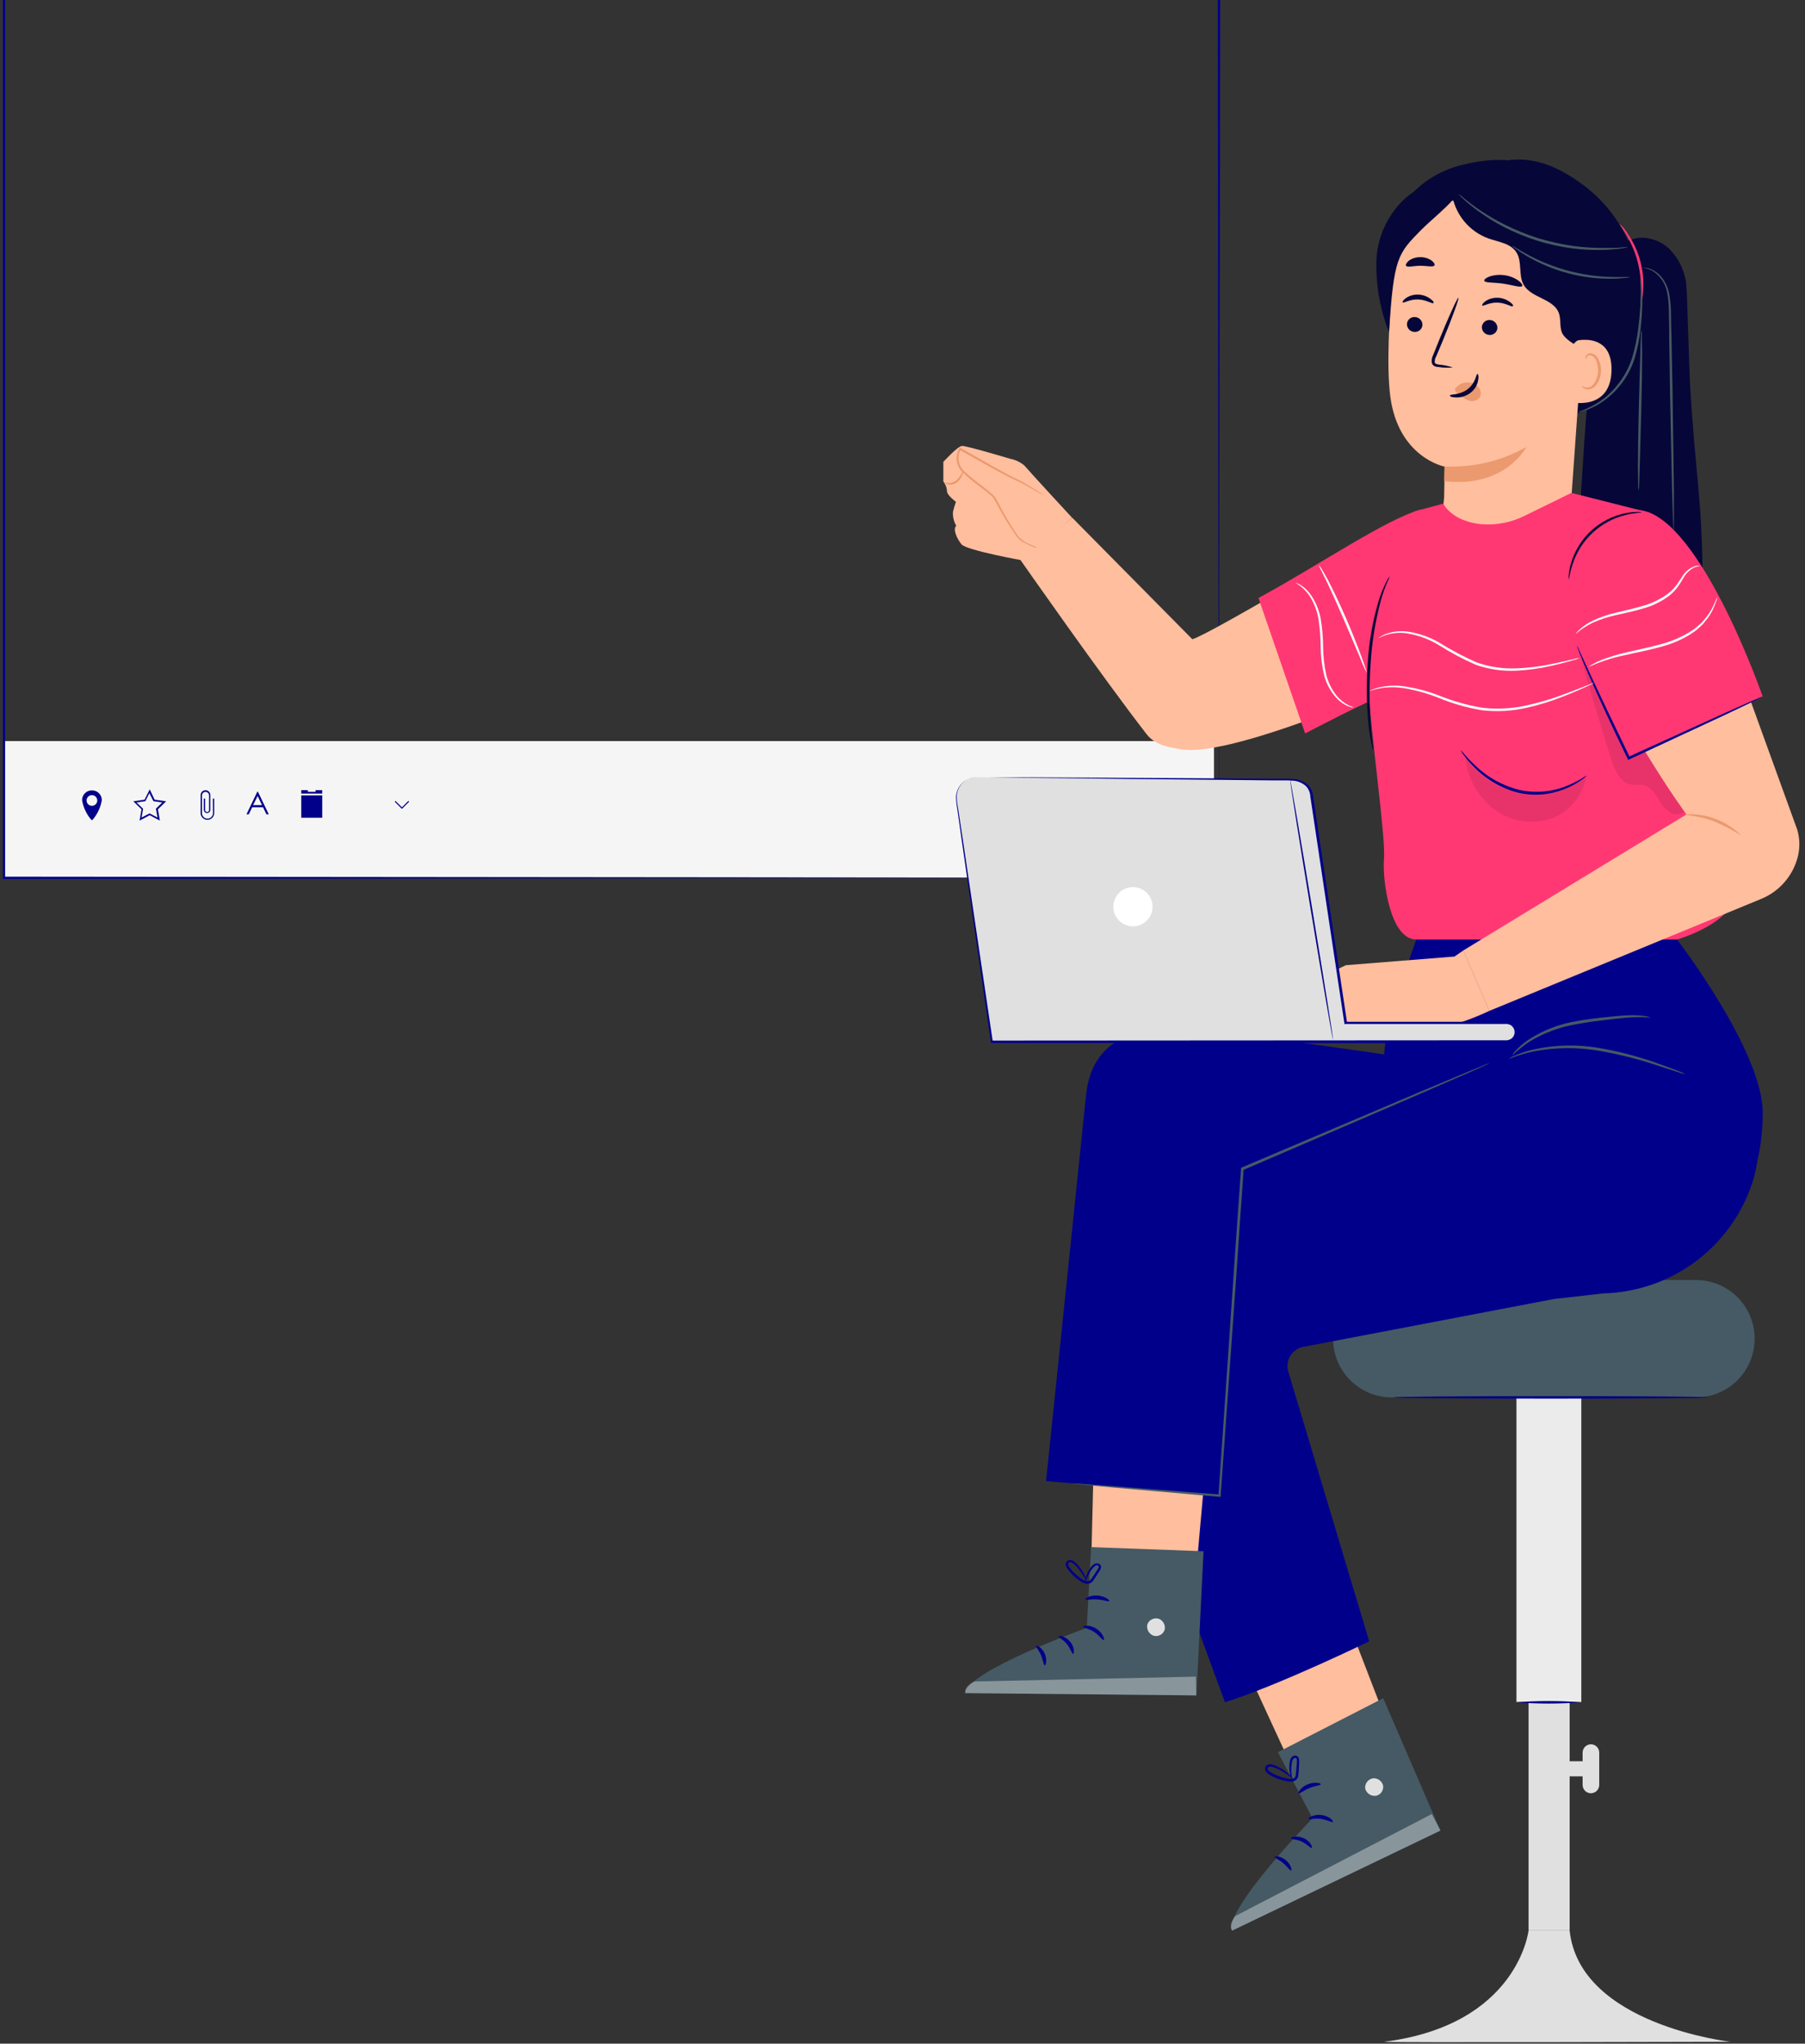 <svg width="440" height="498" viewBox="0 0 440 498" fill="none" xmlns="http://www.w3.org/2000/svg" xmlns:xlink="http://www.w3.org/1999/xlink">
<rect x="0" y="0" width="440" height="498" fill="#333333" stroke="none"/>
<path d="M295.927,180.59L0.813,180.59L0.813,213.906L295.927,213.906L295.927,180.59Z" fill="#F5F5F5"/>
<path d="M61.479,196.707L64.119,196.707L64.948,198.435L65.516,198.435L62.876,192.93L62.722,192.93L60.082,198.435L60.65,198.435L61.479,196.707ZM62.805,193.96L63.871,196.197L61.692,196.197L62.805,193.96Z" fill="#01008A"/>
<path d="M22.62,192.609L22.206,192.609C21.607,192.651 21.047,192.919 20.638,193.359C20.229,193.798 20.002,194.377 20.004,194.977C20.298,196.725 21.059,198.361 22.206,199.713C22.206,199.713 22.36,199.997 22.62,199.713C23.767,198.361 24.528,196.725 24.823,194.977C24.824,194.377 24.597,193.798 24.189,193.359C23.78,192.919 23.219,192.651 22.62,192.609L22.62,192.609ZM22.407,196.363C22.149,196.363 21.897,196.286 21.683,196.142C21.468,195.999 21.301,195.794 21.203,195.556C21.105,195.317 21.08,195.055 21.131,194.802C21.182,194.549 21.307,194.317 21.491,194.135C21.674,193.953 21.907,193.83 22.161,193.781C22.414,193.733 22.676,193.76 22.914,193.86C23.152,193.961 23.354,194.13 23.496,194.345C23.638,194.561 23.712,194.814 23.71,195.072C23.71,195.412 23.575,195.739 23.336,195.98C23.096,196.222 22.771,196.359 22.431,196.363L22.407,196.363Z" fill="#01008A"/>
<path d="M51.914,198.151C51.914,198.506 51.773,198.846 51.522,199.097C51.271,199.348 50.93,199.489 50.576,199.489C50.221,199.489 49.881,199.348 49.63,199.097C49.379,198.846 49.238,198.506 49.238,198.151L49.238,193.829C49.238,193.6 49.329,193.38 49.491,193.218C49.653,193.056 49.873,192.965 50.102,192.965C50.331,192.965 50.551,193.056 50.713,193.218C50.875,193.38 50.966,193.6 50.966,193.829L50.966,197.488C50.943,197.596 50.883,197.694 50.797,197.765C50.711,197.836 50.604,197.876 50.493,197.878C50.38,197.876 50.271,197.837 50.183,197.766C50.095,197.695 50.034,197.597 50.007,197.488L50.007,194.599L49.688,194.599L49.688,197.298L49.688,197.429C49.716,197.62 49.811,197.795 49.956,197.923C50.101,198.051 50.287,198.124 50.481,198.127C50.674,198.121 50.859,198.048 51.003,197.921C51.148,197.793 51.244,197.619 51.274,197.429L51.274,197.358C51.275,197.338 51.275,197.318 51.274,197.298L51.274,193.746C51.274,193.432 51.149,193.131 50.927,192.909C50.705,192.687 50.404,192.563 50.09,192.563C49.776,192.563 49.475,192.687 49.253,192.909C49.031,193.131 48.906,193.432 48.906,193.746L48.906,198.269C48.947,198.681 49.14,199.062 49.446,199.34C49.752,199.618 50.15,199.772 50.564,199.773C50.977,199.774 51.375,199.621 51.68,199.342C51.985,199.064 52.174,198.681 52.209,198.269L52.209,198.269L52.209,194.599L51.89,194.599L51.914,198.151Z" fill="#01008A"/>
<path d="M37.682,194.858L36.498,192.348L35.255,194.858L32.496,195.26L34.497,197.214L34.023,199.96L36.498,198.658L38.972,199.96L38.499,197.214L40.5,195.26L37.682,194.858ZM38.392,199.226L36.451,198.208L34.509,199.226L34.864,197.178L34.864,197.072L33.278,195.544L35.444,195.225L36.415,193.259L37.386,195.225L39.552,195.544L38.096,196.965L38.013,197.048L38.392,199.226Z" fill="#01008A"/>
<path d="M78.552,193.82L73.438,193.82L73.438,199.267L78.552,199.267L78.552,193.82Z" fill="#01008A"/>
<path d="M75.048,192.539L75.048,192.953L76.93,192.953L76.93,192.539L78.54,192.539L78.54,193.38L73.438,193.38L73.438,192.539L75.048,192.539Z" fill="#01008A"/>
<path d="M97.979,196.731L99.542,195.168L99.731,195.357L97.979,197.11L96.215,195.357L96.404,195.168L97.979,196.731Z" fill="#01008A"/>
<path d="M297.111,213.898C297.111,211.838 297.005,129.506 296.863,-0.528L297.111,-0.279L0.944,-0.22L1.252,-0.528C1.252,76.346 1.252,149.254 1.252,213.898L0.968,213.626L297.159,213.898L0.968,214.182L0.695,214.182L0.695,213.898C0.695,149.254 0.695,76.346 0.695,-0.528L0.695,-0.836L1.027,-0.836L297.193,-0.836L297.443,-0.836L297.443,-0.587C297.205,129.482 297.111,211.838 297.111,213.898Z" fill="#01008A"/>
<path d="M387.812,429.176L380.969,429.176L380.969,432.858L387.812,432.858L387.812,429.176Z" fill="#E0E0E0"/>
<path d="M385.47,336.379L369.664,336.379L369.664,414.769L385.47,414.769L385.47,336.379Z" fill="#EBEBEB"/>
<path d="M413.434,340.511L339.247,340.511C335.457,340.511 331.823,339.005 329.143,336.325C326.463,333.645 324.957,330.01 324.957,326.22L324.957,326.22C324.955,324.343 325.324,322.483 326.041,320.748C326.759,319.013 327.811,317.436 329.138,316.108C330.466,314.779 332.041,313.726 333.776,313.007C335.511,312.288 337.37,311.918 339.247,311.918L413.434,311.918C415.312,311.918 417.171,312.288 418.906,313.007C420.64,313.726 422.216,314.779 423.543,316.108C424.87,317.436 425.923,319.013 426.64,320.748C427.358,322.483 427.726,324.343 427.725,326.22L427.725,326.22C427.725,328.097 427.355,329.955 426.637,331.689C425.919,333.423 424.866,334.998 423.539,336.325C422.212,337.652 420.637,338.705 418.903,339.423C417.169,340.141 415.311,340.511 413.434,340.511Z" fill="#455A64"/>
<path d="M382.63,414.766L372.613,414.766L372.613,470.412L382.63,470.412L382.63,414.766Z" fill="#E0E0E0"/>
<path d="M337.447,497.538C335.482,497.787 421.851,497.538 421.851,497.538C421.851,497.538 385.007,493.418 382.627,470.414L372.611,470.414C372.611,470.414 370.089,493.383 337.447,497.538Z" fill="#E0E0E0"/>
<path d="M416.372,340.511C416.372,340.677 399.216,340.819 378.059,340.819C356.902,340.819 339.746,340.677 339.746,340.511C339.746,340.345 356.902,340.203 378.059,340.203C399.216,340.203 416.372,340.345 416.372,340.511Z" fill="#01008A"/>
<path d="M385.459,414.816C380.155,415.225 374.828,415.225 369.523,414.816C374.831,414.405 380.163,414.405 385.471,414.816L385.459,414.816Z" fill="#01008A"/>
<path d="M387.814,436.977C387.279,436.977 386.766,436.766 386.386,436.388C386.007,436.011 385.792,435.499 385.789,434.965L385.789,427.068C385.792,426.532 386.006,426.018 386.385,425.639C386.764,425.26 387.278,425.046 387.814,425.043L387.814,425.043C388.35,425.046 388.863,425.26 389.242,425.639C389.621,426.018 389.835,426.532 389.838,427.068L389.838,434.941C389.84,435.208 389.789,435.472 389.688,435.719C389.586,435.966 389.438,436.191 389.249,436.38C389.061,436.569 388.838,436.72 388.591,436.822C388.345,436.925 388.081,436.977 387.814,436.977Z" fill="#E0E0E0"/>
<path d="M229.957,112.549C229.957,112.549 233.426,108.749 234.48,108.666C235.533,108.583 246.319,111.815 246.319,111.815C247.57,112.052 248.737,112.611 249.705,113.437C250.676,114.621 261.344,126.165 261.344,126.165L249.504,136.607C249.504,136.607 235.605,134.109 234.397,132.653C233.189,131.196 232.218,128.864 233.106,128.13C232.508,127.106 232.228,125.927 232.301,124.744C232.496,123.91 232.737,123.088 233.023,122.281C233.023,122.281 230.928,120.778 230.845,119.736C230.819,119.174 230.683,118.622 230.442,118.114L229.957,117.309L229.957,112.549Z" fill="#FFBE9D"/>
<path d="M234.798,114.814C234.857,114.814 234.798,115.181 234.608,115.714C234.336,116.425 233.883,117.053 233.294,117.537C232.984,117.777 232.625,117.947 232.243,118.035C231.861,118.122 231.464,118.126 231.08,118.046C230.488,117.892 230.251,117.572 230.299,117.537C230.346,117.501 230.63,117.655 231.139,117.703C231.806,117.734 232.463,117.533 232.998,117.134C233.522,116.693 233.959,116.16 234.289,115.56C234.549,115.086 234.727,114.79 234.798,114.814Z" fill="#EB996E"/>
<path d="M254.417,120.743L248.758,117.191L234.266,109.543C234.266,109.543 231.389,112.337 236.255,116.363L242.246,121.098C242.246,121.098 247.574,130.866 248.711,131.576C250.788,132.558 252.914,133.431 255.08,134.193L254.417,120.743Z" fill="#FFBE9D"/>
<path d="M255.636,134.462C255.437,134.449 255.241,134.405 255.056,134.332C254.677,134.226 254.12,134.072 253.41,133.823C252.7,133.574 251.847,133.278 250.876,132.84C250.356,132.615 249.85,132.358 249.361,132.071C248.79,131.749 248.29,131.314 247.893,130.792C246.077,128.25 244.443,125.584 243.003,122.812L242.34,121.628C242.122,121.255 241.833,120.929 241.488,120.669C240.813,120.077 240.055,119.485 239.309,118.917C237.701,117.754 236.164,116.496 234.704,115.152C233.906,114.411 233.388,113.418 233.237,112.339C233.086,111.261 233.311,110.164 233.875,109.232L233.993,109.055L234.194,109.173C239.984,112.441 244.98,115.424 248.757,117.177C250.592,118.183 251.989,119.083 252.948,119.687L254.049,120.409C254.18,120.492 254.303,120.588 254.416,120.693C254.27,120.643 254.131,120.576 254.002,120.492L252.818,119.841C251.824,119.272 250.391,118.408 248.556,117.473C244.743,115.803 239.7,112.855 233.91,109.611L234.218,109.54C233.724,110.343 233.539,111.298 233.697,112.228C233.855,113.204 234.315,114.107 235.011,114.809C236.462,116.125 237.98,117.366 239.558,118.526C240.315,119.118 241.061,119.71 241.76,120.302C241.938,120.459 242.108,120.625 242.269,120.8C242.436,120.976 242.583,121.171 242.707,121.38C242.92,121.782 243.145,122.161 243.358,122.564C244.76,125.325 246.342,127.99 248.094,130.543C248.852,131.441 249.82,132.136 250.912,132.568C251.859,133.018 252.7,133.349 253.398,133.622L254.997,134.214C255.215,134.283 255.428,134.366 255.636,134.462L255.636,134.462Z" fill="#EB996E"/>
<path d="M411.955,93.178C411.753,89.626 411.315,72.554 411.102,69.949C410.885,66.391 409.353,63.04 406.804,60.548C404.223,58.18 400.21,57.115 397.049,58.666C396.02,58.927 395.078,59.456 394.32,60.198C393.561,60.94 393.011,61.87 392.727,62.892C385.529,88.49 386.665,115.744 383.48,142.218C392.881,143.745 405.526,143.118 415.033,142.62C415.033,121.486 413.245,116.005 411.955,93.178Z" fill="#070638"/>
<path d="M407.988,129.279C407.934,129.055 407.911,128.824 407.917,128.593C407.917,128.072 407.858,127.409 407.822,126.627C407.763,124.839 407.692,122.389 407.597,119.405C407.467,113.237 407.29,104.842 407.1,95.572C407.029,90.931 406.958,86.503 406.899,82.454C406.899,80.441 406.899,78.523 406.828,76.735C406.86,75.083 406.746,73.43 406.484,71.798C406.339,70.623 405.935,69.495 405.303,68.494C404.67,67.494 403.825,66.645 402.826,66.009C402.059,65.597 401.218,65.339 400.352,65.251L400.517,65.251C400.691,65.234 400.865,65.234 401.038,65.251C401.705,65.307 402.353,65.496 402.944,65.807C403.88,66.316 404.689,67.028 405.312,67.891C406.125,69.036 406.674,70.346 406.923,71.727C407.207,73.381 407.346,75.057 407.337,76.735C407.337,78.535 407.42,80.441 407.467,82.454C407.55,86.503 407.633,90.931 407.716,95.584C407.846,104.842 407.953,113.237 408.035,119.405C408.035,122.401 408.035,124.84 408.035,126.639C408.035,127.432 408.035,128.084 408.035,128.604C408.047,128.831 408.031,129.057 407.988,129.279L407.988,129.279Z" fill="#455A64"/>
<path d="M399.439,119.572C399.352,119.064 399.317,118.549 399.333,118.033C399.333,117.039 399.273,115.594 399.273,113.818C399.273,110.266 399.344,105.365 399.475,99.954C399.605,94.543 399.759,89.76 399.865,86.078C399.865,84.409 399.96,83 400.007,81.887C399.998,81.367 400.038,80.848 400.126,80.336C400.222,80.847 400.262,81.367 400.244,81.887C400.244,82.881 400.244,84.255 400.303,86.09C400.303,89.642 400.232,94.543 400.09,99.966C399.948,105.389 399.806,110.148 399.711,113.83C399.652,115.5 399.605,116.908 399.569,118.033C399.579,118.549 399.536,119.065 399.439,119.572L399.439,119.572Z" fill="#455A64"/>
<path d="M368.044,38.979C375.148,38.245 381.068,41.347 386.68,45.645C392.3,50.071 396.432,56.111 398.519,62.954C400.757,70.058 400.792,80.181 398.247,87.201C397.108,90.526 395.179,93.524 392.626,95.939C390.073,98.354 386.972,100.113 383.589,101.066C373.774,103.836 362.716,102.711 354.997,96.046C347.277,89.38 343.311,78.926 343.583,68.732C343.672,61.646 345.992,54.769 350.214,49.078C352.337,46.269 355.015,43.926 358.083,42.197C361.151,40.468 364.541,39.388 368.044,39.026Z" fill="#070638"/>
<path d="M386.335,63.995C385.482,61.26 386.074,58.3 385.861,55.447C385.376,49.16 380.687,43.844 375.04,41.026C369.783,38.422 363.2,38.481 356.523,40.162C351.916,41.232 347.711,43.594 344.399,46.97C342.284,49.272 340.751,52.046 339.927,55.061C339.103,58.077 339.013,61.245 339.663,64.303L371.831,61.746C374.649,64.409 377.55,67.121 381.078,68.731C382.092,69.261 383.226,69.522 384.37,69.489C384.938,69.456 385.485,69.262 385.947,68.928C386.409,68.594 386.765,68.136 386.974,67.606C387.282,66.41 386.702,65.179 386.335,63.995Z" fill="#070638"/>
<path d="M355.313,48.969L382.746,56.689C384.037,56.86 385.218,57.509 386.053,58.509C386.889,59.509 387.318,60.786 387.256,62.088L382.982,122.268C382.695,126.384 381.055,130.288 378.318,133.374L375.441,136.582C368.881,143.982 356.675,142.396 352.626,133.374C352.38,132.858 352.201,132.313 352.093,131.752C352.01,131.297 351.95,130.839 351.915,130.378C351.634,127.332 351.674,124.265 352.034,121.227C352.116,115.851 352.176,113.649 352.164,113.697C352.152,113.744 340.881,111.518 338.915,96.648C337.944,89.26 338.643,77.207 339.519,67.356C340.265,58.441 346.445,47.786 355.313,48.969Z" fill="#FFBE9D"/>
<path d="M342.966,78.917C342.947,79.412 343.122,79.894 343.454,80.262C343.786,80.629 344.248,80.852 344.742,80.882C344.983,80.907 345.226,80.883 345.457,80.813C345.688,80.742 345.904,80.627 346.09,80.472C346.276,80.318 346.43,80.128 346.542,79.914C346.654,79.7 346.722,79.466 346.743,79.225C346.763,78.73 346.588,78.247 346.256,77.88C345.924,77.513 345.461,77.29 344.967,77.259C344.727,77.235 344.484,77.259 344.252,77.329C344.021,77.399 343.806,77.515 343.62,77.669C343.434,77.823 343.28,78.013 343.168,78.227C343.055,78.442 342.987,78.676 342.966,78.917L342.966,78.917Z" fill="#070638"/>
<path d="M341.924,73.682C342.149,73.942 343.617,72.912 345.665,72.971C347.713,73.03 349.217,74.155 349.406,73.847C349.596,73.54 349.288,73.291 348.649,72.794C347.779,72.163 346.739,71.812 345.665,71.787C344.603,71.756 343.558,72.063 342.682,72.663C342.042,73.125 341.817,73.575 341.924,73.682Z" fill="#070638"/>
<path d="M361.236,79.647C361.216,80.142 361.391,80.625 361.723,80.992C362.055,81.359 362.518,81.582 363.012,81.613C363.253,81.639 363.496,81.616 363.728,81.547C363.96,81.477 364.176,81.361 364.362,81.207C364.549,81.052 364.703,80.862 364.814,80.647C364.926,80.432 364.993,80.197 365.013,79.955C365.029,79.461 364.853,78.98 364.522,78.614C364.191,78.247 363.73,78.023 363.237,77.99C362.996,77.965 362.753,77.989 362.522,78.059C362.291,78.13 362.075,78.245 361.889,78.4C361.703,78.554 361.549,78.744 361.437,78.958C361.325,79.172 361.257,79.406 361.236,79.647L361.236,79.647Z" fill="#070638"/>
<path d="M361.304,74.447C361.529,74.708 362.997,73.677 365.033,73.737C367.07,73.796 368.585,74.921 368.774,74.613C368.964,74.305 368.668,74.056 368.017,73.559C367.148,72.927 366.107,72.576 365.033,72.553C363.971,72.523 362.927,72.83 362.05,73.429C361.41,73.891 361.233,74.34 361.304,74.447Z" fill="#070638"/>
<path d="M354.132,89.542C353.064,89.177 351.954,88.946 350.829,88.855C350.308,88.784 349.822,88.678 349.739,88.311C349.705,87.773 349.842,87.239 350.13,86.783C350.651,85.528 351.196,84.214 351.776,82.853C354.073,77.253 355.742,72.647 355.517,72.552C355.292,72.458 353.244,76.921 350.959,82.521C350.402,83.906 349.87,85.221 349.372,86.476C349.029,87.096 348.916,87.817 349.053,88.512C349.121,88.699 349.231,88.867 349.375,89.005C349.519,89.142 349.692,89.245 349.881,89.305C350.171,89.388 350.469,89.435 350.769,89.447C351.882,89.622 353.011,89.654 354.132,89.542L354.132,89.542Z" fill="#070638"/>
<path d="M352.118,113.677C359.082,113.979 365.993,112.34 372.079,108.941C372.079,108.941 366.823,119.052 352.047,117.229L352.118,113.677Z" fill="#EB996E"/>
<path d="M354.911,94.497C355.309,94.016 355.824,93.646 356.407,93.422C356.989,93.198 357.62,93.128 358.237,93.218C358.687,93.268 359.121,93.41 359.514,93.634C359.907,93.858 360.25,94.159 360.523,94.52C360.788,94.867 360.941,95.287 360.96,95.723C360.979,96.159 360.863,96.591 360.629,96.959C360.29,97.317 359.853,97.566 359.372,97.674C358.891,97.781 358.389,97.743 357.93,97.563C356.975,97.198 356.101,96.646 355.36,95.941C355.135,95.768 354.942,95.555 354.792,95.314C354.716,95.202 354.676,95.07 354.676,94.935C354.676,94.8 354.716,94.668 354.792,94.556Z" fill="#EB996E"/>
<path d="M360.144,91.121C359.813,91.121 359.753,93.312 357.776,94.827C355.799,96.343 353.49,96.011 353.455,96.354C353.419,96.698 353.976,96.804 354.97,96.852C356.256,96.886 357.514,96.467 358.522,95.668C359.512,94.909 360.163,93.79 360.334,92.554C360.535,91.666 360.298,91.109 360.144,91.121Z" fill="#070638"/>
<path d="M361.814,68.411C361.992,68.979 364.04,68.766 366.432,69.122C368.823,69.477 370.741,70.175 371.073,69.69C371.215,69.453 370.895,68.92 370.126,68.364C369.109,67.665 367.94,67.219 366.716,67.061C365.491,66.885 364.242,66.998 363.069,67.393C362.181,67.724 361.732,68.151 361.814,68.411Z" fill="#070638"/>
<path d="M342.751,64.765C343.106,65.238 344.515,64.765 346.208,64.765C347.901,64.765 349.334,65.155 349.666,64.682C349.819,64.445 349.606,63.983 348.991,63.498C348.173,62.937 347.2,62.647 346.208,62.669C345.214,62.654 344.241,62.952 343.426,63.522C342.81,64.066 342.597,64.54 342.751,64.765Z" fill="#070638"/>
<path d="M391.71,60.031C389.342,51.377 377.502,39.004 368.575,39.218L353.918,47.138C354.271,49.594 355.282,51.908 356.843,53.836C358.404,55.764 360.458,57.233 362.786,58.09C365.272,58.978 368.303,59.274 369.7,61.571C371.097,63.868 370.091,67.041 371.417,69.385C373.24,72.641 378.651,72.735 379.977,76.24C380.557,77.755 380.143,79.531 380.746,81.047C381.563,83.071 386.453,85.783 388.549,85.238C390.644,84.693 390.822,81.153 391.58,79.318C392.527,77.274 392.74,74.966 392.184,72.783C391.473,68.568 392.823,64.164 391.71,60.031Z" fill="#070638"/>
<path d="M382.357,86.704C382.357,85.602 383.742,83.045 384.831,82.903C387.744,82.524 392.977,82.903 392.835,90.279C392.633,100.366 382.546,98.081 382.534,97.797C382.522,97.513 382.25,90.516 382.357,86.704Z" fill="#FFBE9D"/>
<path d="M385.685,94.033C385.685,94.033 385.863,94.163 386.159,94.305C386.573,94.493 387.043,94.514 387.473,94.365C388.55,93.986 389.474,92.316 389.557,90.493C389.6,89.63 389.45,88.769 389.118,87.971C389.031,87.655 388.868,87.364 388.643,87.125C388.418,86.886 388.138,86.705 387.828,86.598C387.626,86.537 387.409,86.55 387.216,86.635C387.023,86.72 386.866,86.87 386.774,87.06C386.632,87.332 386.691,87.533 386.644,87.557C386.597,87.581 386.431,87.379 386.514,86.965C386.58,86.716 386.725,86.496 386.928,86.337C387.213,86.134 387.565,86.049 387.911,86.101C388.321,86.194 388.701,86.389 389.016,86.669C389.33,86.948 389.569,87.303 389.71,87.699C390.126,88.582 390.317,89.554 390.267,90.529C390.16,92.565 389.083,94.447 387.615,94.838C387.343,94.909 387.059,94.919 386.783,94.868C386.507,94.817 386.245,94.706 386.016,94.542C385.709,94.282 385.649,94.057 385.685,94.033Z" fill="#EB996E"/>
<path d="M399.972,74.022C400.329,73.063 400.521,72.05 400.54,71.027C400.918,66.056 399.604,61.103 396.811,56.973C396.29,56.078 395.622,55.277 394.833,54.605C394.632,54.724 397.793,58.288 399.214,63.805C400.635,69.322 399.747,74.011 399.972,74.022Z" fill="#FF3874"/>
<path d="M357.042,44.234C355.858,48.271 349.275,53.113 346.386,56.073C340.774,61.816 339.732,62.656 338.608,80.936C336.266,75.069 335.231,68.762 335.577,62.455C336.062,57.163 338.447,52.226 342.29,48.555C344.243,46.736 346.593,45.399 349.154,44.648C351.715,43.898 354.416,43.756 357.042,44.234Z" fill="#070638"/>
<path d="M396.848,60.23C396.28,60.393 395.697,60.501 395.107,60.55C394.551,60.633 393.864,60.727 393.047,60.775C392.23,60.822 391.331,60.917 390.312,60.905C387.938,60.951 385.564,60.821 383.209,60.514C380.309,60.123 377.446,59.493 374.649,58.632C371.865,57.735 369.157,56.619 366.55,55.293C364.433,54.188 362.399,52.929 360.465,51.528C359.624,50.96 358.926,50.344 358.298,49.859C357.671,49.373 357.114,48.888 356.735,48.497C356.283,48.114 355.864,47.694 355.48,47.242C355.981,47.559 356.453,47.919 356.889,48.32C357.316,48.687 357.848,49.125 358.5,49.586C359.151,50.048 359.861,50.64 360.714,51.185C362.664,52.504 364.701,53.69 366.811,54.737C369.397,56.026 372.076,57.119 374.826,58.004C377.594,58.843 380.42,59.48 383.28,59.911C385.634,60.237 388.007,60.407 390.383,60.42C391.39,60.42 392.301,60.42 393.107,60.42C393.912,60.42 394.598,60.36 395.155,60.301C395.716,60.231 396.283,60.208 396.848,60.23Z" fill="#455A64"/>
<path d="M397.427,67.524C397.042,67.636 396.644,67.704 396.243,67.726C395.155,67.854 394.06,67.921 392.964,67.927C385.693,68 378.538,66.106 372.256,62.445C371.314,61.898 370.401,61.301 369.521,60.657C369.176,60.444 368.861,60.185 368.586,59.888C368.645,59.805 370.054,60.776 372.469,62.078C378.778,65.485 385.807,67.344 392.976,67.501C395.71,67.572 397.415,67.418 397.427,67.524Z" fill="#455A64"/>
<path d="M399.951,67.914C400.1,68.41 400.184,68.924 400.199,69.441C400.294,70.448 400.353,71.892 400.341,73.68C400.313,75.777 400.179,77.871 399.939,79.955C399.666,82.515 399.155,85.044 398.412,87.509C396.929,92.03 393.903,95.886 389.863,98.401C388.644,99.128 387.35,99.724 386.004,100.177C385.519,100.367 385.015,100.502 384.5,100.579C384.953,100.326 385.429,100.116 385.921,99.952C387.211,99.417 388.455,98.776 389.638,98.034C391.377,96.92 392.918,95.523 394.197,93.902C395.801,91.955 397.03,89.727 397.82,87.331C398.555,84.899 399.074,82.407 399.37,79.884C399.666,77.516 399.82,75.444 399.903,73.668C399.986,71.892 399.986,70.448 399.903,69.465C399.881,68.948 399.896,68.429 399.951,67.914L399.951,67.914Z" fill="#455A64"/>
<path d="M261.379,126.164L290.646,155.763C294.494,154.875 341.722,126.649 341.722,126.649L349.193,162.973C349.193,162.973 300.852,185.232 287.556,182.532C285.378,182.094 281.814,181.81 279.564,178.98C268.885,165.258 248.758,136.464 248.758,136.464L261.379,126.164Z" fill="#FFBE9D"/>
<path d="M299.762,397.752L314.206,429.068L337.518,418.294L322.577,379.543L299.762,397.752Z" fill="#FFBE9D"/>
<path d="M311.507,426.974L319.949,443.076C319.949,443.076 298.306,465.417 300.342,470.461L351.134,446.107L337.175,413.82L311.507,426.974Z" fill="#455A64"/>
<path d="M334.57,433.344C335.128,433.273 335.693,433.404 336.164,433.712C336.634,434.02 336.98,434.485 337.139,435.025C337.246,435.581 337.135,436.157 336.828,436.634C336.522,437.11 336.044,437.45 335.493,437.583C334.898,437.686 334.287,437.559 333.783,437.227C333.279,436.894 332.921,436.382 332.782,435.795C332.731,435.204 332.911,434.616 333.284,434.155C333.657,433.694 334.194,433.395 334.783,433.32Z" fill="#E0E0E0"/>
<g opacity="0.6">
<g opacity="0.6">
<path d="M351.136,446.057L349.017,442.043L301.114,466.906C301.114,466.906 299.327,468.978 300.345,470.458L351.136,446.057Z" fill="#FFFFFF"/>
</g>
</g>
<path d="M318.967,443.231C319.097,443.48 320.388,442.995 321.998,443.231C323.608,443.468 324.744,444.179 324.922,443.965C325.1,443.752 324.046,442.509 322.104,442.284C320.163,442.059 318.801,443.006 318.967,443.231Z" fill="#01008A"/>
<path d="M314.693,447.963C314.752,448.235 316.031,448.14 317.38,448.791C318.73,449.443 319.5,450.425 319.748,450.295C319.997,450.165 319.476,448.685 317.795,447.927C316.114,447.169 314.586,447.726 314.693,447.963Z" fill="#01008A"/>
<path d="M314.728,455.793C314.977,455.793 314.728,454.337 313.438,453.283C312.147,452.229 310.738,452.253 310.727,452.501C310.715,452.75 311.792,453.141 312.834,454.029C313.876,454.917 314.468,455.888 314.728,455.793Z" fill="#01008A"/>
<path d="M316.553,437.011C316.767,437.189 317.737,436.301 319.182,435.721C320.626,435.141 321.929,435.058 321.964,434.786C322,434.513 320.52,434.134 318.815,434.786C317.11,435.437 316.329,436.869 316.553,437.011Z" fill="#01008A"/>
<path d="M298.613,414.814L262.633,316.983C262.633,316.983 263.485,300.727 266.481,295.589C269.476,290.451 360.191,260.497 360.191,260.497C360.191,260.497 383.302,254.932 398.705,260.497C414.108,266.061 429.76,272.928 428.221,283.726C427.973,285.376 427.577,287.001 427.037,288.58C424.446,296.183 419.586,302.809 413.112,307.564C406.638,312.319 398.862,314.974 390.832,315.172L378.779,316.545L317.628,328.219C316.99,328.349 316.386,328.61 315.854,328.983C315.322,329.357 314.872,329.837 314.533,330.393C314.194,330.948 313.974,331.567 313.885,332.212C313.796,332.856 313.841,333.512 314.017,334.139L333.765,399.955C333.765,399.955 312.193,410.48 298.613,414.814Z" fill="#01008A"/>
<path d="M266.837,347.115L265.984,381.592L291.653,382.219L295.358,340.852L266.837,347.115Z" fill="#FFBE9D"/>
<path d="M265.985,377L264.919,396.677C264.919,396.677 235.676,407.191 235.32,412.566L291.653,413.134L293.382,378.006L265.985,377Z" fill="#455A64"/>
<path d="M264.657,385.583C264.572,385.253 264.572,384.907 264.657,384.577C264.847,383.644 265.252,382.768 265.841,382.02C266.025,381.737 266.253,381.486 266.516,381.274C266.69,381.131 266.897,381.033 267.117,380.988C267.338,380.943 267.566,380.951 267.782,381.013C267.907,381.051 268.022,381.117 268.118,381.205C268.215,381.293 268.29,381.401 268.339,381.522C268.423,381.744 268.423,381.988 268.339,382.209C268.175,382.571 267.977,382.915 267.747,383.239C267.309,383.902 266.942,384.565 266.385,385.311C266.205,385.529 265.973,385.699 265.711,385.804C265.448,385.91 265.163,385.948 264.882,385.915C264.358,385.844 263.859,385.649 263.426,385.346C262.646,384.837 261.927,384.242 261.283,383.57C260.983,383.26 260.702,382.932 260.442,382.588C260.143,382.246 259.925,381.841 259.803,381.404C259.753,381.161 259.791,380.909 259.91,380.692C260.03,380.475 260.222,380.308 260.454,380.22C260.68,380.16 260.917,380.152 261.147,380.197C261.377,380.242 261.593,380.339 261.78,380.48C262.318,380.897 262.8,381.383 263.212,381.925C263.793,382.666 264.264,383.488 264.609,384.364C264.757,384.671 264.842,385.006 264.858,385.346C264.284,384.231 263.606,383.173 262.834,382.185C262.429,381.699 261.968,381.261 261.46,380.883C261.349,380.793 261.219,380.729 261.079,380.696C260.94,380.663 260.795,380.662 260.655,380.693C260.538,380.743 260.445,380.836 260.394,380.953C260.343,381.07 260.339,381.201 260.383,381.321C260.509,381.657 260.698,381.966 260.939,382.233C261.195,382.559 261.468,382.871 261.756,383.168C262.374,383.791 263.057,384.347 263.793,384.826C264.145,385.074 264.55,385.236 264.977,385.299C265.149,385.325 265.324,385.303 265.485,385.236C265.645,385.169 265.785,385.06 265.888,384.92C266.362,384.316 266.812,383.559 267.238,382.931C267.455,382.645 267.645,382.34 267.806,382.02C267.925,381.724 267.806,381.546 267.629,381.463C267.119,381.274 266.622,381.795 266.279,382.233C265.514,383.226 264.962,384.367 264.657,385.583L264.657,385.583Z" fill="#01008A"/>
<path d="M282.369,394.413C282.901,394.596 283.35,394.962 283.636,395.446C283.922,395.929 284.027,396.499 283.932,397.053C283.779,397.597 283.425,398.063 282.941,398.355C282.457,398.648 281.88,398.745 281.327,398.628C280.747,398.459 280.253,398.074 279.946,397.552C279.64,397.03 279.546,396.411 279.682,395.822C279.895,395.267 280.315,394.817 280.855,394.567C281.394,394.317 282.01,394.287 282.571,394.484Z" fill="#E0E0E0"/>
<g opacity="0.6">
<g opacity="0.6">
<path d="M291.617,413.133L291.511,408.563L237.546,409.746C237.546,409.746 235.024,410.812 235.284,412.588L291.617,413.133Z" fill="#FFFFFF"/>
</g>
</g>
<path d="M264.021,396.382C264.021,396.654 265.394,396.796 266.744,397.696C268.094,398.596 268.792,399.756 269.053,399.65C269.313,399.543 268.911,397.957 267.265,396.891C265.619,395.825 263.962,396.133 264.021,396.382Z" fill="#01008A"/>
<path d="M258.076,398.762C258.017,399.035 259.201,399.508 260.125,400.68C261.048,401.852 261.309,403.048 261.581,403.048C261.853,403.048 262.043,401.485 260.871,400.053C259.698,398.62 258.088,398.502 258.076,398.762Z" fill="#01008A"/>
<path d="M254.678,405.805C254.926,405.864 255.329,404.491 254.678,402.975C254.027,401.46 252.712,400.856 252.594,401.081C252.476,401.306 253.257,402.123 253.778,403.378C254.299,404.633 254.382,405.769 254.678,405.805Z" fill="#01008A"/>
<path d="M264.575,389.75C264.694,389.999 265.961,389.632 267.512,389.75C269.063,389.869 270.27,390.378 270.412,390.141C270.554,389.904 269.406,388.957 267.571,388.803C265.736,388.649 264.445,389.525 264.575,389.75Z" fill="#01008A"/>
<path d="M281.836,251.427C281.836,251.427 266.445,250.243 264.74,266.878C263.035,283.513 254.996,360.92 254.996,360.92L297.287,364.472L302.852,284.874L360.191,260.485C360.191,260.485 292.101,249.273 281.836,251.427Z" fill="#01008A"/>
<path d="M345.228,228.934C345.228,228.934 335.898,255.099 337.674,258.012C339.45,260.924 363.461,272.941 363.461,272.941L423.523,296.005C423.523,296.005 429.691,286.19 429.691,271.142C429.691,256.094 408.806,228.934 408.806,228.934L345.228,228.934Z" fill="#01008A"/>
<path d="M363.034,259.125C362.944,259.182 362.849,259.229 362.75,259.267L361.897,259.67L358.57,261.15L346.091,266.584L302.983,285.137L303.173,284.864C302.628,292.726 301.989,301.227 301.432,310.012C299.976,330.541 298.626,349.473 297.561,364.474L297.561,364.746L297.288,364.746L271.111,362.449L263.901,361.774L262.018,361.585C261.799,361.57 261.581,361.538 261.367,361.49C261.584,361.472 261.802,361.472 262.018,361.49L263.913,361.608L271.135,362.141L297.3,364.166L297.016,364.414C298.046,349.437 299.384,330.494 300.758,309.952C301.373,301.167 301.941,292.667 302.522,284.817L302.522,284.58L302.699,284.497L345.902,266.17L358.487,260.901L361.862,259.516L362.738,259.172L363.034,259.125Z" fill="#455A64"/>
<path d="M410.806,261.739C410.234,261.632 409.672,261.478 409.125,261.278L404.603,259.821C399.665,258.144 394.601,256.865 389.46,255.997C384.327,255.149 379.084,255.213 373.974,256.187C370.055,257.003 367.805,258.116 367.758,257.986C368.246,257.665 368.771,257.403 369.321,257.205C370.789,256.577 372.311,256.082 373.867,255.725C379.028,254.6 384.356,254.467 389.566,255.334C394.741,256.201 399.823,257.553 404.745,259.371C406.639,260.034 408.166,260.615 409.208,261.029C409.764,261.21 410.299,261.448 410.806,261.739L410.806,261.739Z" fill="#455A64"/>
<path d="M402.317,247.934C400.566,247.835 398.811,247.835 397.06,247.934C395.45,248.041 393.508,248.29 391.377,248.538C389.246,248.787 386.89,249.083 384.463,249.545C380.29,250.209 376.29,251.694 372.694,253.913C371.251,254.905 369.885,256.005 368.609,257.205C368.833,256.767 369.124,256.367 369.474,256.021C370.362,255.069 371.35,254.215 372.422,253.475C376.016,251.098 380.077,249.515 384.332,248.834C386.795,248.372 389.163,248.1 391.306,247.875C393.449,247.65 395.39,247.461 397.036,247.413C398.337,247.353 399.641,247.413 400.931,247.591C401.408,247.633 401.875,247.749 402.317,247.934L402.317,247.934Z" fill="#455A64"/>
<path d="M315.058,433.758C314.83,433.456 314.669,433.109 314.585,432.74C314.296,431.745 314.216,430.701 314.348,429.673C314.382,429.317 314.462,428.967 314.585,428.631C314.669,428.418 314.807,428.231 314.985,428.087C315.164,427.944 315.377,427.85 315.603,427.814C315.741,427.799 315.88,427.814 316.011,427.859C316.142,427.904 316.261,427.978 316.361,428.075C316.533,428.271 316.64,428.514 316.668,428.773C316.704,429.203 316.704,429.634 316.668,430.064C316.597,430.916 316.597,431.745 316.467,432.74C316.421,433.027 316.3,433.298 316.114,433.522C315.929,433.747 315.687,433.918 315.413,434.018C314.894,434.173 314.344,434.194 313.815,434.078C312.857,433.916 311.923,433.638 311.033,433.249C310.607,433.071 310.192,432.87 309.79,432.645C309.361,432.439 308.979,432.149 308.665,431.792C308.488,431.58 308.391,431.312 308.391,431.035C308.391,430.758 308.488,430.49 308.665,430.277C308.844,430.113 309.061,429.996 309.297,429.938C309.533,429.88 309.78,429.883 310.015,429.946C310.714,430.135 311.387,430.414 312.015,430.774C312.921,431.258 313.751,431.872 314.478,432.598C314.759,432.843 314.996,433.135 315.177,433.462C314.125,432.601 312.995,431.84 311.802,431.189C311.205,430.895 310.578,430.664 309.932,430.502C309.6,430.502 309.245,430.502 309.115,430.668C309.037,430.78 309.001,430.917 309.014,431.054C309.027,431.19 309.088,431.318 309.186,431.414C309.455,431.694 309.777,431.92 310.133,432.077C310.515,432.292 310.91,432.482 311.317,432.645C312.169,433.002 313.058,433.26 313.969,433.415C314.381,433.516 314.812,433.516 315.224,433.415C315.391,433.356 315.539,433.252 315.65,433.114C315.76,432.975 315.83,432.809 315.852,432.633C315.97,431.816 316.005,430.857 316.088,430.04C316.136,429.647 316.156,429.252 316.147,428.856C316.147,428.513 315.958,428.359 315.709,428.371C315.165,428.371 314.964,429.152 314.869,429.744C314.674,431.082 314.738,432.445 315.058,433.758L315.058,433.758Z" fill="#01008A"/>
<path d="M343.747,125.773C339.514,127.414 335.984,130.479 333.766,134.44C330.025,141.082 331.031,144.35 332.002,148.269C332.973,152.187 334.713,159.966 334.808,159.469C334.903,158.972 343.747,125.773 343.747,125.773Z" fill="#FFBE9D"/>
<path d="M407.065,137.604C407.065,137.604 402.163,125.765 401.145,124.676L383.054,120.105L371.747,125.646C368.485,127.3 364.832,128.025 361.186,127.742C357.137,127.363 353.585,125.729 351.797,122.734L344.694,124.652C344.694,124.652 333.47,158.525 333.695,167.902C333.92,177.279 337.827,203.918 337.377,209.175C336.927,214.431 338.833,228.935 345.227,228.935L408.805,228.935C408.805,228.935 423.155,224.957 423.782,216.326C424.41,207.695 407.065,137.604 407.065,137.604Z" fill="#FF3874"/>
<path d="M386.806,189.011C386.495,189.359 386.136,189.662 385.74,189.91C384.706,190.652 383.604,191.295 382.449,191.828C380.729,192.627 378.903,193.173 377.026,193.45C374.715,193.784 372.362,193.684 370.088,193.154C365.98,192.104 362.242,189.936 359.291,186.891C358.397,185.993 357.57,185.032 356.816,184.014C356.518,183.653 356.267,183.255 356.07,182.83C356.165,182.759 357.313,184.381 359.622,186.548C362.6,189.412 366.272,191.453 370.278,192.468C374.3,193.382 378.509,192.992 382.295,191.355C385.172,190.147 386.735,188.892 386.806,189.011Z" fill="#01008A"/>
<g opacity="0.3">
<g opacity="0.3">
<path d="M357.14,184.297C357.578,189.159 359.924,193.65 363.663,196.787C365.539,198.315 367.748,199.379 370.112,199.893C372.475,200.408 374.927,200.358 377.267,199.747C379.594,199.082 381.692,197.789 383.332,196.01C384.971,194.23 386.089,192.033 386.561,189.66C383.359,191.306 379.944,192.501 376.415,193.212C372.604,193.722 368.727,193.118 365.252,191.473C361.777,189.828 358.853,187.212 356.832,183.941L357.341,184.486Z" fill="#000000"/>
</g>
</g>
<g opacity="0.3">
<g opacity="0.3">
<path d="M410.628,194.598C403.915,181.575 396.811,168.078 385.066,159.316C387.671,168.22 390.004,176.59 392.881,185.363C393.697,187.862 394.988,190.774 397.616,191.189C398.575,191.342 399.558,191.106 400.505,191.295C402.139,191.615 403.252,193.071 404.128,194.48C404.84,195.985 405.96,197.261 407.36,198.162C408.852,198.896 411.125,198.162 411.267,196.552C411.241,195.854 411.02,195.177 410.628,194.598Z" fill="#000000"/>
</g>
</g>
<path d="M429.692,169.735L397.666,184.748C397.666,184.748 383.459,156.333 382.358,152.39C381.256,148.448 378.806,141.735 382.44,133.447C384.067,129.927 386.906,127.11 390.439,125.512C393.972,123.914 397.962,123.642 401.68,124.745C415.804,129.788 429.692,169.735 429.692,169.735Z" fill="#FF3874"/>
<path d="M336.822,169.735C335.33,169.735 318.151,178.721 318.151,178.721L306.773,145.724C321.537,137.721 337.947,126.426 346.483,124.129L339.06,149.892L336.822,169.735Z" fill="#FF3874"/>
<path d="M400.802,182.76C406.863,192.729 411.102,198.459 411.102,198.459L356.699,231.61L363.033,246.338L429.169,219.107C431.393,218.223 433.376,216.825 434.955,215.026C436.533,213.227 437.663,211.079 438.25,208.759C438.794,206.579 438.741,204.293 438.096,202.141L426.849,171.098L400.802,182.76Z" fill="#FFBE9D"/>
<path d="M424.339,203.526C422.258,202.233 420.081,201.101 417.827,200.14C414.027,198.707 410.664,198.672 410.723,198.459C413.23,198.28 415.747,198.64 418.103,199.514C420.46,200.388 422.602,201.756 424.386,203.526L424.339,203.526Z" fill="#EB996E"/>
<path d="M338.797,140.383C338.432,140.851 338.122,141.359 337.873,141.898C337.166,143.312 336.576,144.781 336.109,146.291C334.633,151.194 333.731,156.252 333.422,161.363C333.032,166.433 333.091,171.528 333.599,176.588C333.75,178.128 333.988,179.657 334.31,181.17C334.395,181.738 334.546,182.294 334.759,182.828C334.774,182.259 334.718,181.69 334.594,181.135C334.452,180.057 334.262,178.494 334.132,176.565C333.77,171.516 333.77,166.447 334.132,161.398C334.454,156.329 335.275,151.305 336.583,146.397C337.006,144.897 337.516,143.422 338.11,141.981C338.397,141.475 338.627,140.939 338.797,140.383L338.797,140.383Z" fill="#070638"/>
<path d="M314.48,241.685L328.084,235.197L354.557,233.089L356.724,231.598L363.058,246.326C363.058,246.326 356.12,249.641 352.485,249.937L330.215,249.262L318.577,250.446L314.48,241.685Z" fill="#FFBE9D"/>
<path d="M429.689,169.736C429.471,169.784 429.26,169.86 429.061,169.961L427.285,170.707L420.809,173.584L399.498,183.281L396.905,184.465L397.308,184.607C393.614,176.994 390.381,170.174 388.085,165.249C386.972,162.881 386.072,160.88 385.409,159.436L384.687,157.861C384.613,157.67 384.514,157.491 384.391,157.328C384.434,157.526 384.493,157.72 384.568,157.908C384.71,158.275 384.912,158.82 385.196,159.518C385.752,160.927 386.605,162.94 387.706,165.438C389.896,170.411 393.069,177.278 396.763,184.891L396.893,185.163L397.166,185.033L399.758,183.849L420.939,173.998L427.333,170.944L429.061,170.079C429.283,169.989 429.493,169.874 429.689,169.736L429.689,169.736Z" fill="#01008A"/>
<path d="M400.222,124.832C400.222,124.95 398.719,124.903 396.398,125.459C393.383,126.169 390.601,127.644 388.32,129.74C386.039,131.836 384.336,134.484 383.375,137.429C382.605,139.69 382.522,141.194 382.404,141.182C382.35,140.833 382.35,140.478 382.404,140.128C382.498,139.17 382.68,138.223 382.948,137.299C383.837,134.219 385.559,131.444 387.923,129.28C390.288,127.116 393.204,125.646 396.351,125.033C397.263,124.85 398.191,124.755 399.121,124.749C399.49,124.714 399.862,124.742 400.222,124.832L400.222,124.832Z" fill="#070638"/>
<path d="M418.633,145.465C418.551,145.954 418.408,146.432 418.207,146.886C417.775,148.17 417.161,149.386 416.384,150.497L415.543,151.55L415.081,152.119L414.537,152.628L413.353,153.682L411.979,154.617C409.874,155.899 407.598,156.875 405.219,157.518C400.199,158.926 395.546,159.589 392.326,160.596C390.585,161.141 388.878,161.785 387.211,162.526C387.596,162.212 388.017,161.945 388.466,161.732C388.965,161.44 389.488,161.191 390.029,160.987L391.035,160.56L392.219,160.181C395.451,158.997 400.116,158.311 405.077,156.926C407.403,156.299 409.634,155.359 411.707,154.131L413.057,153.243L414.241,152.249C414.418,152.083 414.608,151.941 414.774,151.775L415.223,151.243L416.076,150.248C416.861,149.177 417.517,148.016 418.029,146.791C418.186,146.33 418.388,145.885 418.633,145.465Z" fill="#FFFFFF"/>
<path d="M414.419,137.924C413.962,137.977 413.512,138.084 413.081,138.244C411.954,138.784 411.023,139.662 410.417,140.754C409.991,141.429 409.564,142.199 408.996,142.992C408.378,143.821 407.653,144.565 406.841,145.206C404.951,146.618 402.809,147.658 400.531,148.272C398.163,148.994 395.795,149.456 393.77,149.918C391.941,150.332 390.153,150.915 388.431,151.658C386.871,152.395 385.417,153.339 384.109,154.464C384.109,154.464 384.169,154.346 384.322,154.168C384.546,153.9 384.787,153.646 385.045,153.411C386.003,152.54 387.084,151.814 388.253,151.256C389.978,150.441 391.784,149.81 393.64,149.373C395.712,148.829 398.021,148.391 400.353,147.68C402.556,147.081 404.634,146.091 406.486,144.756C407.273,144.16 407.977,143.464 408.582,142.684C409.138,141.95 409.588,141.18 410.062,140.517C410.734,139.38 411.768,138.501 412.998,138.019C413.335,137.897 413.693,137.84 414.052,137.853C414.288,137.865 414.419,137.901 414.419,137.924Z" fill="#FFFFFF"/>
<path d="M388.582,166.395C388.429,166.51 388.262,166.605 388.085,166.679L386.581,167.377C385.279,167.969 383.372,168.81 380.981,169.745C378.176,170.856 375.291,171.75 372.35,172.421C368.729,173.275 364.988,173.495 361.292,173.072C357.635,172.471 354.059,171.45 350.636,170.029C347.862,168.929 344.976,168.134 342.029,167.661C340.043,167.366 338.021,167.411 336.05,167.792C334.653,168.088 333.919,168.419 333.907,168.36C333.895,168.301 334.073,168.253 334.416,168.088C334.927,167.871 335.453,167.693 335.991,167.555C337.982,167.076 340.044,166.963 342.076,167.223C345.071,167.645 348.007,168.411 350.826,169.508C354.219,170.877 357.753,171.87 361.363,172.468C364.989,172.878 368.659,172.678 372.22,171.876C375.14,171.235 378.012,170.393 380.815,169.354C383.183,168.478 385.148,167.709 386.474,167.176L388.014,166.584C388.191,166.49 388.383,166.426 388.582,166.395Z" fill="#FFFFFF"/>
<path d="M336.027,155.53C336.027,155.53 336.158,155.4 336.442,155.198C336.865,154.921 337.318,154.69 337.791,154.512C339.555,153.848 341.459,153.653 343.321,153.943C346.062,154.363 348.696,155.312 351.075,156.738C353.907,158.496 356.859,160.055 359.908,161.402C363.04,162.513 366.356,163.011 369.675,162.87C372.393,162.769 375.098,162.444 377.762,161.9C380.047,161.461 381.894,161.023 383.161,160.716C383.813,160.534 384.478,160.403 385.15,160.325C384.523,160.581 383.878,160.791 383.22,160.952C381.965,161.319 380.142,161.817 377.857,162.314C375.172,162.926 372.438,163.298 369.687,163.427C366.293,163.604 362.897,163.109 359.695,161.971C356.617,160.616 353.645,159.033 350.803,157.235C348.491,155.819 345.932,154.851 343.261,154.381C341.464,154.059 339.614,154.181 337.874,154.737C336.655,155.127 336.063,155.53 336.027,155.53Z" fill="#FFFFFF"/>
<path d="M329.93,172.364C329.93,172.364 329.799,172.364 329.563,172.364C329.218,172.296 328.88,172.193 328.556,172.057C327.342,171.53 326.274,170.718 325.442,169.689C324.197,168.206 323.292,166.468 322.79,164.598C322.24,162.322 321.954,159.99 321.938,157.648C321.919,155.345 321.737,153.046 321.393,150.769C321.063,148.93 320.406,147.166 319.452,145.56C318.537,144.094 317.277,142.874 315.781,142.008C315.781,142.008 315.912,142.008 316.136,142.114C316.465,142.24 316.782,142.394 317.084,142.576C318.176,143.294 319.101,144.239 319.795,145.347C320.838,146.971 321.561,148.779 321.926,150.674C322.312,152.979 322.514,155.311 322.53,157.648C322.544,159.946 322.806,162.237 323.311,164.479C323.776,166.283 324.606,167.971 325.75,169.44C326.532,170.423 327.512,171.23 328.627,171.808C329.444,172.199 329.941,172.305 329.93,172.364Z" fill="#FFFFFF"/>
<path d="M333.175,163.955C332.528,162.704 331.958,161.416 331.47,160.095L327.503,150.789C325.917,147.155 324.449,143.875 323.324,141.543C322.199,139.21 321.418,137.801 321.489,137.754C321.764,138.02 321.995,138.328 322.176,138.666C322.566,139.281 323.099,140.193 323.715,141.341C324.899,143.638 326.485,146.894 328.072,150.541C329.658,154.187 330.972,157.526 331.872,160.012C332.322,161.196 332.665,162.226 332.89,162.925C333.029,163.255 333.125,163.601 333.175,163.955L333.175,163.955Z" fill="#FFFFFF"/>
<path d="M238.102,189.41L314.443,190.038C316.918,190.038 319.286,191.222 319.653,193.672L328,249.318L367.319,249.318C367.928,249.318 368.512,249.56 368.943,249.991C369.374,250.422 369.616,251.006 369.616,251.615C369.616,252.225 369.374,252.809 368.943,253.239C368.512,253.67 367.928,253.912 367.319,253.912L241.784,253.912L233.2,195.188C233.09,194.478 233.133,193.752 233.328,193.06C233.523,192.368 233.865,191.726 234.33,191.178C234.795,190.63 235.372,190.188 236.023,189.883C236.674,189.578 237.383,189.417 238.102,189.41L238.102,189.41Z" fill="#E0E0E0"/>
<path d="M238.1,189.41C237.702,189.393 237.304,189.433 236.916,189.528C235.746,189.803 234.713,190.488 234.004,191.458C233.481,192.174 233.154,193.015 233.057,193.897C233.039,194.95 233.135,196.002 233.341,197.035L234.442,204.789C236.123,216.451 238.538,233.204 241.546,253.935L241.546,254.137L241.759,254.137L363.588,254.208L366.868,254.208C367.467,254.264 368.071,254.149 368.608,253.876C369.012,253.65 369.349,253.32 369.583,252.921C369.817,252.521 369.941,252.066 369.941,251.603C369.941,251.14 369.817,250.685 369.583,250.285C369.349,249.886 369.012,249.556 368.608,249.33C368.077,249.064 367.483,248.949 366.891,248.998L328.081,248.998L328.377,249.259C325.37,229.333 322.564,210.745 320.089,194.063C320.014,192.95 319.509,191.909 318.68,191.162C317.848,190.463 316.834,190.016 315.756,189.872C314.733,189.772 313.705,189.736 312.678,189.765L309.682,189.765L298.186,189.682L277.763,189.564L248.685,189.41L238.1,189.41C238.1,189.41 238.325,189.41 238.787,189.41L240.788,189.41L248.567,189.516L277.644,189.836L298.068,190.037L309.564,190.156L312.559,190.156C313.563,190.131 314.567,190.167 315.567,190.262C316.549,190.397 317.473,190.807 318.231,191.446C318.947,192.134 319.371,193.071 319.414,194.063C321.913,210.733 324.683,229.333 327.702,249.259L327.702,249.519L366.773,249.519C367.26,249.467 367.753,249.554 368.194,249.768C368.607,250 368.924,250.372 369.089,250.816C369.254,251.261 369.255,251.749 369.093,252.195C368.932,252.638 368.617,253.007 368.205,253.237C367.759,253.461 367.257,253.552 366.761,253.497L363.6,253.497L241.771,253.568L241.996,253.77C238.941,233.11 236.443,216.309 234.714,204.647C234.276,201.747 233.885,199.154 233.53,196.916C233.307,195.898 233.204,194.857 233.222,193.814C233.301,192.961 233.603,192.144 234.099,191.446C234.779,190.481 235.783,189.792 236.928,189.505C237.317,189.454 237.708,189.422 238.1,189.41L238.1,189.41Z" fill="#01008A"/>
<path d="M276.178,225.734C278.819,225.734 280.961,223.593 280.961,220.951C280.961,218.309 278.819,216.168 276.178,216.168C273.536,216.168 271.395,218.309 271.395,220.951C271.395,223.593 273.536,225.734 276.178,225.734Z" fill="#FFFFFF"/>
<path d="M324.958,253.385C324.84,253.385 322.413,239.236 319.524,221.749C316.635,204.262 314.385,190.055 314.492,190.043C314.598,190.031 317.026,204.191 319.914,221.678C322.803,239.165 325.065,253.373 324.958,253.385Z" fill="#01008A"/>
</svg>
